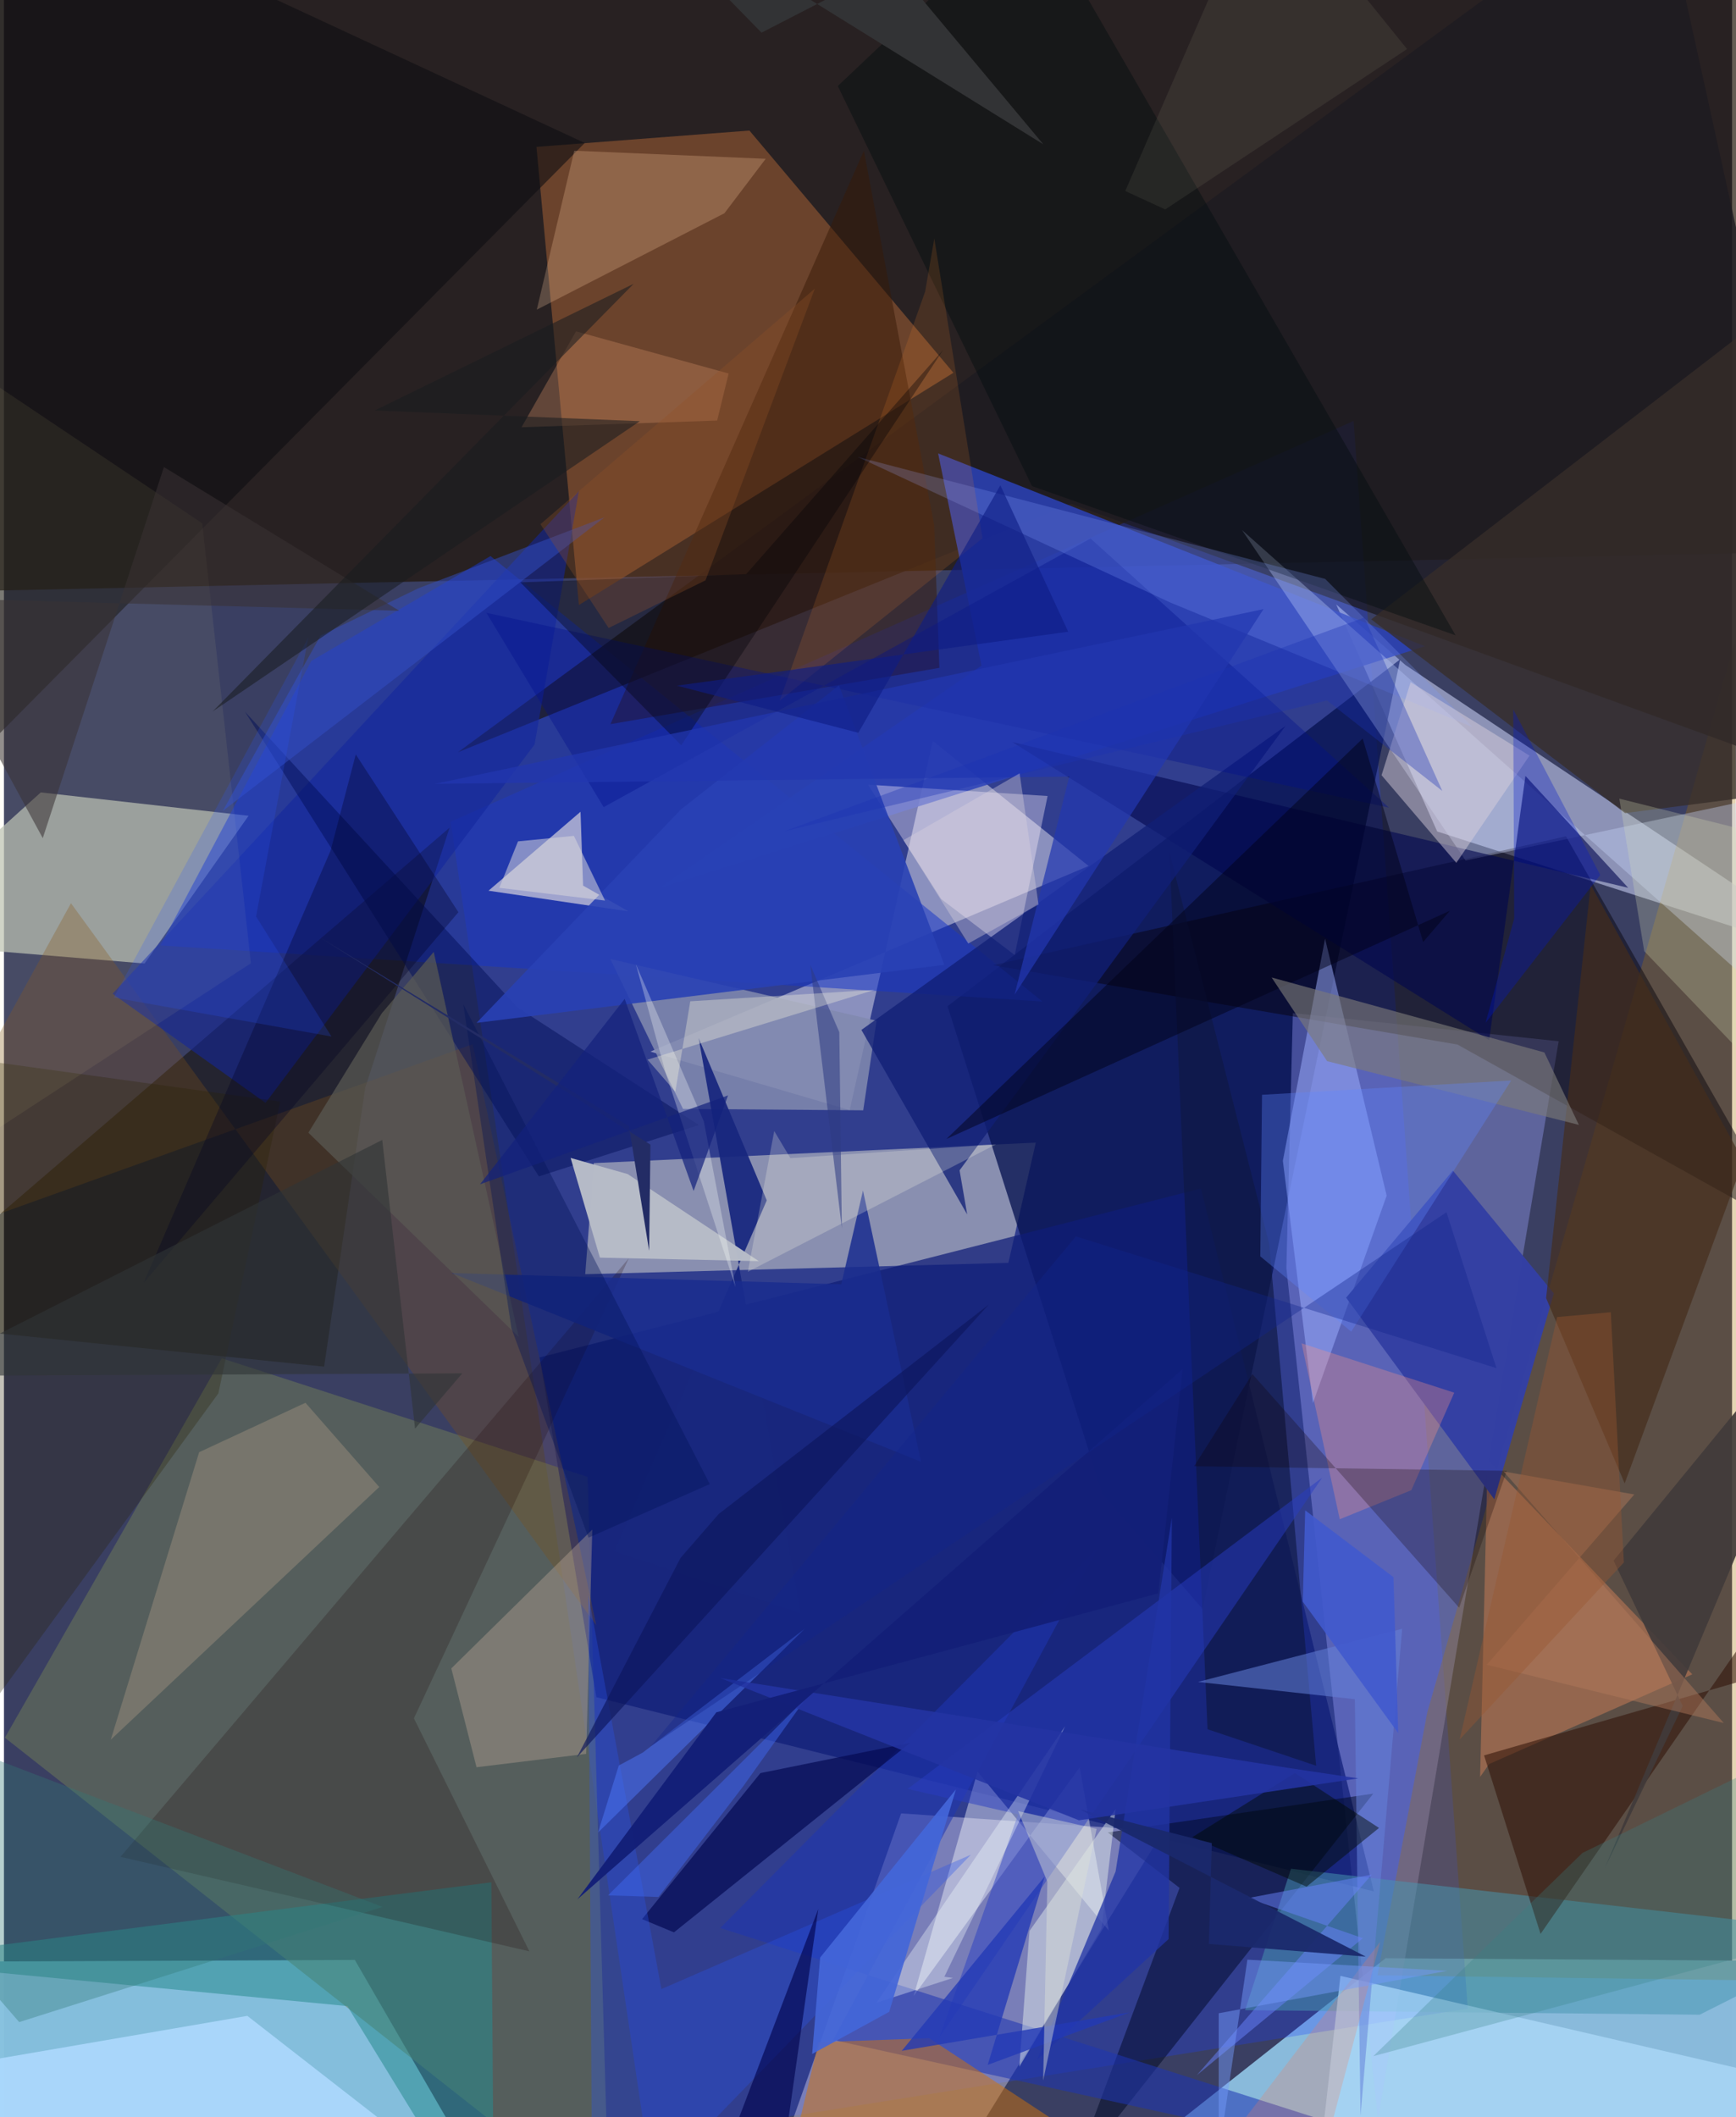 <svg xmlns="http://www.w3.org/2000/svg" width="228" height="278" viewBox="0 0 836 1024"><path fill="#3a3f62" d="M0 0h836v1024H0z"/><path fill="#8abbdc" fill-opacity=".996" d="M492.57 1086l175.818-138.87 217.702 1.445L898 1086z"/><path fill="#86c1de" fill-opacity=".98" d="M-62 948.942l231.742-.986L249.592 1086l-233.342-6.196z"/><path fill="#201406" fill-opacity=".69" d="M-62 286.874v-340.01L898-43.11v309.443z"/><path fill="#1a3fff" fill-opacity=".278" d="M310.499 1034.669l397.635-63.196-55.215-767.891-436.83 193.87z"/><path fill="#e1e1d3" fill-opacity=".498" d="M499.175 552.647l-213.818 9.911-4.154 53.726 204.708-5.48z"/><path fill="#cfd7fc" fill-opacity=".549" d="M644.48 292.311l48.885 109.848 203.223 65.388-218.609-145.914z"/><path fill="#061150" fill-opacity=".765" d="M531.388 722.342l48.495 55.86 95.572-459.319L456.49 486.677z"/><path fill="#989ff8" fill-opacity=".388" d="M620.4 613.307l3.121-123.312 128.61 13.622-87.39 521.316z"/><path fill="#f5edfe" fill-opacity=".369" d="M360.152 1086l73.877-208.928 126.786 8.667L436.83 1086z"/><path fill="#804e30" fill-opacity=".757" d="M459.332 180.292l-98.69-117.145-103.03 7.891 20.538 221.6z"/><path fill="#b8bfb6" fill-opacity=".71" d="M68.03 466.008L-62 455.228l79.818-71.97 100.522 11.305z"/><path fill="#fffdfe" fill-opacity=".431" d="M409.127 536.916l-96.381-28.299 211.966-89.782-75.366-60.455z"/><path fill="#a87303" fill-opacity=".298" d="M688.597 828.067l-24.13 127.338 177.02 2.344-4.206-646.939z"/><path fill="#6c7a59" fill-opacity=".537" d="M.453 840.467L105.36 656.954l177.054 57.374 10.327 356.435z"/><path fill="#1836c8" fill-opacity=".525" d="M502.355 484.389l-426.624-27.1 72.959-137.613 86.689-50.723z"/><path fill="#0e0a00" fill-opacity=".506" d="M215.577 400.33l-40.793 125.746-19.894 134.925L-62 638.873z"/><path fill="#0f1d76" fill-opacity=".718" d="M259.15 656.527l319.942-81.718 83.619 340.004-376.131-93.938z"/><path fill="#050008" fill-opacity=".463" d="M755.643 404.49l-277.104 62.352 224.654 38.377 161.075 89.851z"/><path fill="#1d1b21" fill-opacity=".773" d="M898 382.552L516.244 243.664 219.65 363.814 799.994-62z"/><path fill="#2c42b8" fill-opacity=".855" d="M451.916 219.303l235.567 93.267-371.407 117.429 156.832-108.04z"/><path fill="#ebe5e2" fill-opacity=".624" d="M280.16 428.346l22.037 12.475-67.783-10.015 44.517-38.189z"/><path fill="#bf7855" fill-opacity=".565" d="M718.506 853.2l-4.381 6.232 3.608-153.275 99.043 103.664z"/><path fill="#9daeff" fill-opacity=".51" d="M633.252 678.618l35.67-100.334-29.81-124.279-20.412 107.44z"/><path fill="#000826" fill-opacity=".51" d="M533.993 886.278l128.453-18.767-145.348 184.034 51.63-138.444z"/><path fill="#4795b0" fill-opacity=".518" d="M600.429 972.252l22.209-68.408L898 935.371l-77.674 39.078z"/><path fill="#c9d6fb" fill-opacity=".369" d="M839.255 470.09L598.944 256.373l108.162 159.83L898 375.593z"/><path fill="#8189af" fill-opacity=".859" d="M293.31 463.8l35.197 72.546 87.181.674 6.466-43.354z"/><path fill="#371807" fill-opacity=".498" d="M416.019 72.909l33.984 181.082 2.542 69.03-159.142 27.22z"/><path fill="#fdffff" fill-opacity=".412" d="M440.097 965.343l30.87-108.476 63.537 76.896-14.105-78.898z"/><path fill="#00064e" fill-opacity=".596" d="M785.755 429.396l-298.008-70.501 230.758 144.2 17.54-127.813z"/><path fill="#1e35b2" fill-opacity=".553" d="M401.084 986.65L529.74 747.929 346.523 932.497l426.52 135.903z"/><path fill="#d37208" fill-opacity=".482" d="M600.103 1086L447.601 985.807l-53.549 1.925-23.45 98.268z"/><path fill="#3440a3" fill-opacity=".992" d="M649.304 627.637l51.635-61.473 48.863 59.397-28.825 99.619z"/><path fill="#0e0f11" fill-opacity=".592" d="M-29.914 382.804L280.97 69.149 26.8-48.906-62-62z"/><path fill="#7c5217" fill-opacity=".314" d="M32.42 436.856L-62 608.476l288.775-103.435 59.768 281.026z"/><path fill="#288b8e" fill-opacity=".541" d="M237.08 1086l-1.295-175.585L-62 948.427l228.114 21.847z"/><path fill="#12259d" fill-opacity=".569" d="M278.144 237.517L256.698 360.08l-130.15 173.34-74-52.777z"/><path fill="#fff5fc" fill-opacity=".365" d="M453.409 434.832l35.571 27.097L504.88 385l-86.884-5.486z"/><path fill="#1c0000" fill-opacity=".208" d="M302.324 608.52L198.332 831.09l55.86 112.706-197.825-45.71z"/><path fill="#b3dfff" fill-opacity=".631" d="M882.257 1077.75l-244.047-48.295 8.339-73.796L898 1014.05z"/><path fill="#2f1207" fill-opacity=".553" d="M898 712.094v84.376l-181.96 52.553 27.324 86.347z"/><path fill="#aedaff" fill-opacity=".867" d="M-36.111 1086l288.96-5.79L117.74 975.003-24.996 999.53z"/><path fill="#beaa9a" fill-opacity=".38" d="M281.657 848.29l-53.04 6.458-12.201-47.8 68.205-67.154z"/><path fill="#e5f0ec" fill-opacity=".467" d="M491.218 999.584l39.75-66.869 6.84-57.772-41.683 58.99z"/><path fill="#452d1b" fill-opacity=".675" d="M784.05 717.478l-37.999-89.627 21.569-199.91 73.886 133.57z"/><path fill="#0e1843" fill-opacity=".647" d="M582.258 836.377l-18.428-424.09 48.259 189.37 22.718 252.378z"/><path fill="#d0b297" fill-opacity=".275" d="M181.55 719.216l-35.69-40.75-51.43 23.907-42.76 139.063z"/><path fill="#ffcea7" fill-opacity=".243" d="M257.771 149.774L275.897 72.9l92.614 3.897-19.972 26.347z"/><path fill="#283dc2" fill-opacity=".486" d="M452.576 985.317l38.036-107.769-53.447-12.318 200.568-150.568z"/><path fill="#050b54" fill-opacity=".718" d="M308.714 928.212l15.416 6.404 114.3-91.699-72.472 14.665z"/><path fill="#362d29" fill-opacity=".78" d="M856.887 383.926L898 117.443 661.451 299.559l122.807 93.714z"/><path fill="#000d57" fill-opacity=".475" d="M116.583 344.227l142.184 224.747 77.462-24.831-87.838-56.944z"/><path fill="#18277f" fill-opacity=".933" d="M295.267 750.343l73.76-169.76-32.96-78.514 49.314 278.229z"/><path fill="#b6bbc7" fill-opacity=".988" d="M301.731 567.855l-27.598-7.805 14.159 48.229 76.88 1.688z"/><path fill="#101e76" fill-opacity=".765" d="M465.982 587.38l-51.175-89.242 205.188-147.057-157.691 214.972z"/><path fill="#030d0e" fill-opacity=".439" d="M497.334 235.118L403.382 41.612l93.967-88.958 204.9 354.619z"/><path fill="#2853ea" fill-opacity=".329" d="M467.798 897.046L318.062 962.03l-35.361-190.61 1.996 314.58z"/><path fill="#fb9583" fill-opacity=".314" d="M680.849 720.749l20.765-47.159-73.87-23.867 18.473 85.08z"/><path fill="#000f8b" fill-opacity=".361" d="M290.12 390.393L525.646 260.45 670.05 390.645l-436.668-94.252z"/><path fill="#000216" fill-opacity=".478" d="M657.317 357.213l29.24 98.416 12.944-15.12-243.576 110.374z"/><path fill="#292200" fill-opacity=".282" d="M103.721 673.933l29.926-141.128L-62 505.773v395.694z"/><path fill="#7b7a78" fill-opacity=".624" d="M745.208 509.033l16.69 35.03-121.79-30.817-26.844-40.474z"/><path fill="#2941b4" fill-opacity=".898" d="M454.942 466.675l-226.312 28.05 98.888-103.261 76.413-59.95z"/><path fill="#7f9afb" fill-opacity=".255" d="M639.175 280l71.378 71.691-146.25-60.239-151.284-70.441z"/><path fill="#cd8d63" fill-opacity=".353" d="M345.021 203.403l-94.638 3.243 26.363-46.382 73.831 20.392z"/><path fill="#192c8e" fill-opacity=".843" d="M443.645 706.996l-226.972-91.252 188.405 5.41 10.495-45.344z"/><path fill="#f58328" fill-opacity=".153" d="M450.075 115.387l23.333 144.965-98.094 78.526 70.32-197.803z"/><path fill="#6086ff" fill-opacity=".329" d="M651.767 644.06l-43.99-36.403.838-78.15 120.554-6.91z"/><path fill="#d8e1b6" fill-opacity=".263" d="M893.922 564.97l-100.4-104.925-12.051-73.766L898 415.379z"/><path fill="#01024b" fill-opacity=".627" d="M250.79 1086l83.758-6.305 59.41-156.373L370.854 1086z"/><path fill="#000006" fill-opacity=".353" d="M359.067 277.707l-109.261 3.944 77.856 78.805L454.34 169.26z"/><path fill="#6582db" fill-opacity=".541" d="M653.527 821.84l2.735 201.462 20.15-235.504-98.762 25.695z"/><path fill="#fffc98" fill-opacity=".067" d="M95.902 253.093l23.582 212.782L-41.923 571.28l17.136-399.045z"/><path fill="#100" fill-opacity=".263" d="M603.935 664.566l-28.159 44.597 151.272 2.2-23.065 66.238z"/><path fill="#f7ffff" fill-opacity=".341" d="M422.076 968.652l91.257-133.687-58.396 121.118 4.181.572z"/><path fill="#2134a5" fill-opacity=".769" d="M563.425 937.861l-63.644 58.382 37.992-91.03 27.22-171.152z"/><path fill="#dcd2dc" fill-opacity=".463" d="M702.61 417.327l35.415-51.86-57.514-35.512-14.068 44.988z"/><path fill="#000024" fill-opacity=".325" d="M170.199 364.896l-12.201 46.56-90.436 209.05 152.29-179.314z"/><path fill="#2237b0" fill-opacity=".718" d="M515.365 375.608l-26.45 105.479 120.42-186.474-400.816 84.5z"/><path fill="#344fca" fill-opacity=".467" d="M105.835 392.246l47.335-84.819 47.383-22.926 89.973-34.279z"/><path fill="#233ab6" fill-opacity=".788" d="M434.326 991.917l110.422-18.652-68.832 25.441 27.579-91.11z"/><path fill="#020900" fill-opacity=".459" d="M574.894 888.562l49.657-31.001 40.667 26.548-35.05 28.408z"/><path fill="#6882fb" fill-opacity=".502" d="M661.706 906.693l-84.643 97.01 80.32-66.26-55.74-19.38z"/><path fill="#307775" fill-opacity=".353" d="M7.37 978.024l175.771-55.72L-62 828.803v69.166z"/><path fill="#5a5a55" fill-opacity=".702" d="M147.265 547.842l101.72 98.735-41.074-186.174-25.14 29.711z"/><path fill="#fbfce7" fill-opacity=".235" d="M359.862 615.12l12.775-68.079 7.825 13.11 99.448-6.667z"/><path fill="#4e78f9" fill-opacity=".494" d="M287.397 886.337l99.914-98.493-78.236 59.789-11.638 6.288z"/><path fill="#4467da" fill-opacity=".918" d="M394.844 946.795l-3.867 46.654 37.272-20.396 32.27-107.565z"/><path fill="#0016c9" fill-opacity=".318" d="M730.618 444.236l-.475-101.17 42.105 80.147-55.495 71.521z"/><path fill="#011156" fill-opacity=".365" d="M341.458 717.806l-119.256-232.15L245.5 642.489l37.285 101.243z"/><path fill="#413a3a" fill-opacity=".914" d="M898 609.186L778.696 754.82l33.453 70.297-37.738 78.511z"/><path fill="#b2795b" fill-opacity=".455" d="M725.476 711.691l63.25 11.124-71.387 82.388 114.667 28.17z"/><path fill="#232c65" d="M312.744 553.614l-161.04-100.931 150.637 91.964 9.783 60.32z"/><path fill="#2e3b82" fill-opacity=".553" d="M403.958 487.528l.149 11.676-14.015-32.514 15.258 127.443z"/><path fill="#2a58ff" fill-opacity=".2" d="M121.97 443.266l36.474 58.068-105.296-18.88 94.043-173.996z"/><path fill="#dce2d7" fill-opacity=".431" d="M504.772 910.093l-2.041 96.192 25.861-121.736-37.983-8.577z"/><path fill="#378284" fill-opacity=".282" d="M898 931.074l-235.554 63.42 101.191-98.292L898 830.555z"/><path fill="#d9d6dc" fill-opacity=".537" d="M290.785 435.576l-51.142-6.16 9.043-22.483 27.033-2.668z"/><path fill="#0d165d" fill-opacity=".651" d="M277.15 849.997L476.442 630.97 345.754 732.289l-18.432 21.226z"/><path fill="#393233" fill-opacity=".549" d="M18.777 405.387L77.383 225.9l113.859 69.5-235.619-6.329z"/><path fill="#1a296c" fill-opacity=".937" d="M658.795 946.358l-75.896-6.136 1.427-48.765-63.859-16.316z"/><path fill="#191c1f" fill-opacity=".553" d="M304.624 137.26l-125.23 61.27 128.238 5.179L101.01 344.072z"/><path fill="#1c31b1" fill-opacity=".349" d="M695.83 382.552l-55.78-43.759-262.499 63.255 280.583-103.406z"/><path fill="#333436" fill-opacity=".996" d="M430.237-17.018l72.606 86.85L290.395-62l76.098 77.79z"/><path fill="#f77a57" fill-opacity=".235" d="M665.79 939.198l-31.357 117.894 72.196-22.788-112.244-1.872z"/><path fill="#749bfb" fill-opacity=".475" d="M698.23 953.22l-96.692-5.396-13.886 94.5.02-68.588z"/><path fill="#efecbf" fill-opacity=".075" d="M609.587-62l69.196 85.719L561.784 101.3l-19.32-8.914z"/><path fill="#fefffb" fill-opacity=".29" d="M353.886 622.453l-15.308-80.076-32.887-76.023 14.32 52.163z"/><path fill="#406af4" fill-opacity=".455" d="M388.097 821.222l-95.847 95.49 24.395.789 41.162-53.787z"/><path fill="#fefcdf" fill-opacity=".318" d="M324.78 528.019l-13.427-15.51 109.876-33.765-89.212 5.545z"/><path fill="#2434a3" fill-opacity=".871" d="M622.046 855.192l33.128 4.95-135.131 20.271-173.567-68.818z"/><path fill="#303536" fill-opacity=".6" d="M-42.487 665.502L183 551.342l15.879 139.635 22.839-26.734z"/><path fill="#0e1c84" fill-opacity=".612" d="M482.04 234.726l-68.715 119.695-87.792-22.793 189.329-26.086z"/><path fill="#415ace" fill-opacity=".894" d="M674.519 838.236l-2.313-75.43-42.708-32.308-1.161 44.153z"/><path fill="#131f78" fill-opacity=".973" d="M570.225 662.124l-11.78 108.51L344.607 828.2l-67.19 90.426z"/><path fill="#985731" fill-opacity=".396" d="M777.348 634.683l6.311 121.03-79.435 85.642L751.39 637.01z"/><path fill="#dbd2dd" fill-opacity=".376" d="M500.492 437.46l-33.995 18.89-31.333-49.974 56.192-32.338z"/><path fill="#13217c" fill-opacity=".702" d="M333.645 576.038l16.637-46.22-119.985 42.986 70-89.684z"/><path fill="#905029" fill-opacity=".314" d="M259.528 253.525l32.992 50.215 46.884-23.062 52.88-141.086z"/><path fill="#12248c" fill-opacity=".369" d="M722.05 661.734l-24.204-75.419L313.018 844.54l205.567-246.556z"/></svg>
